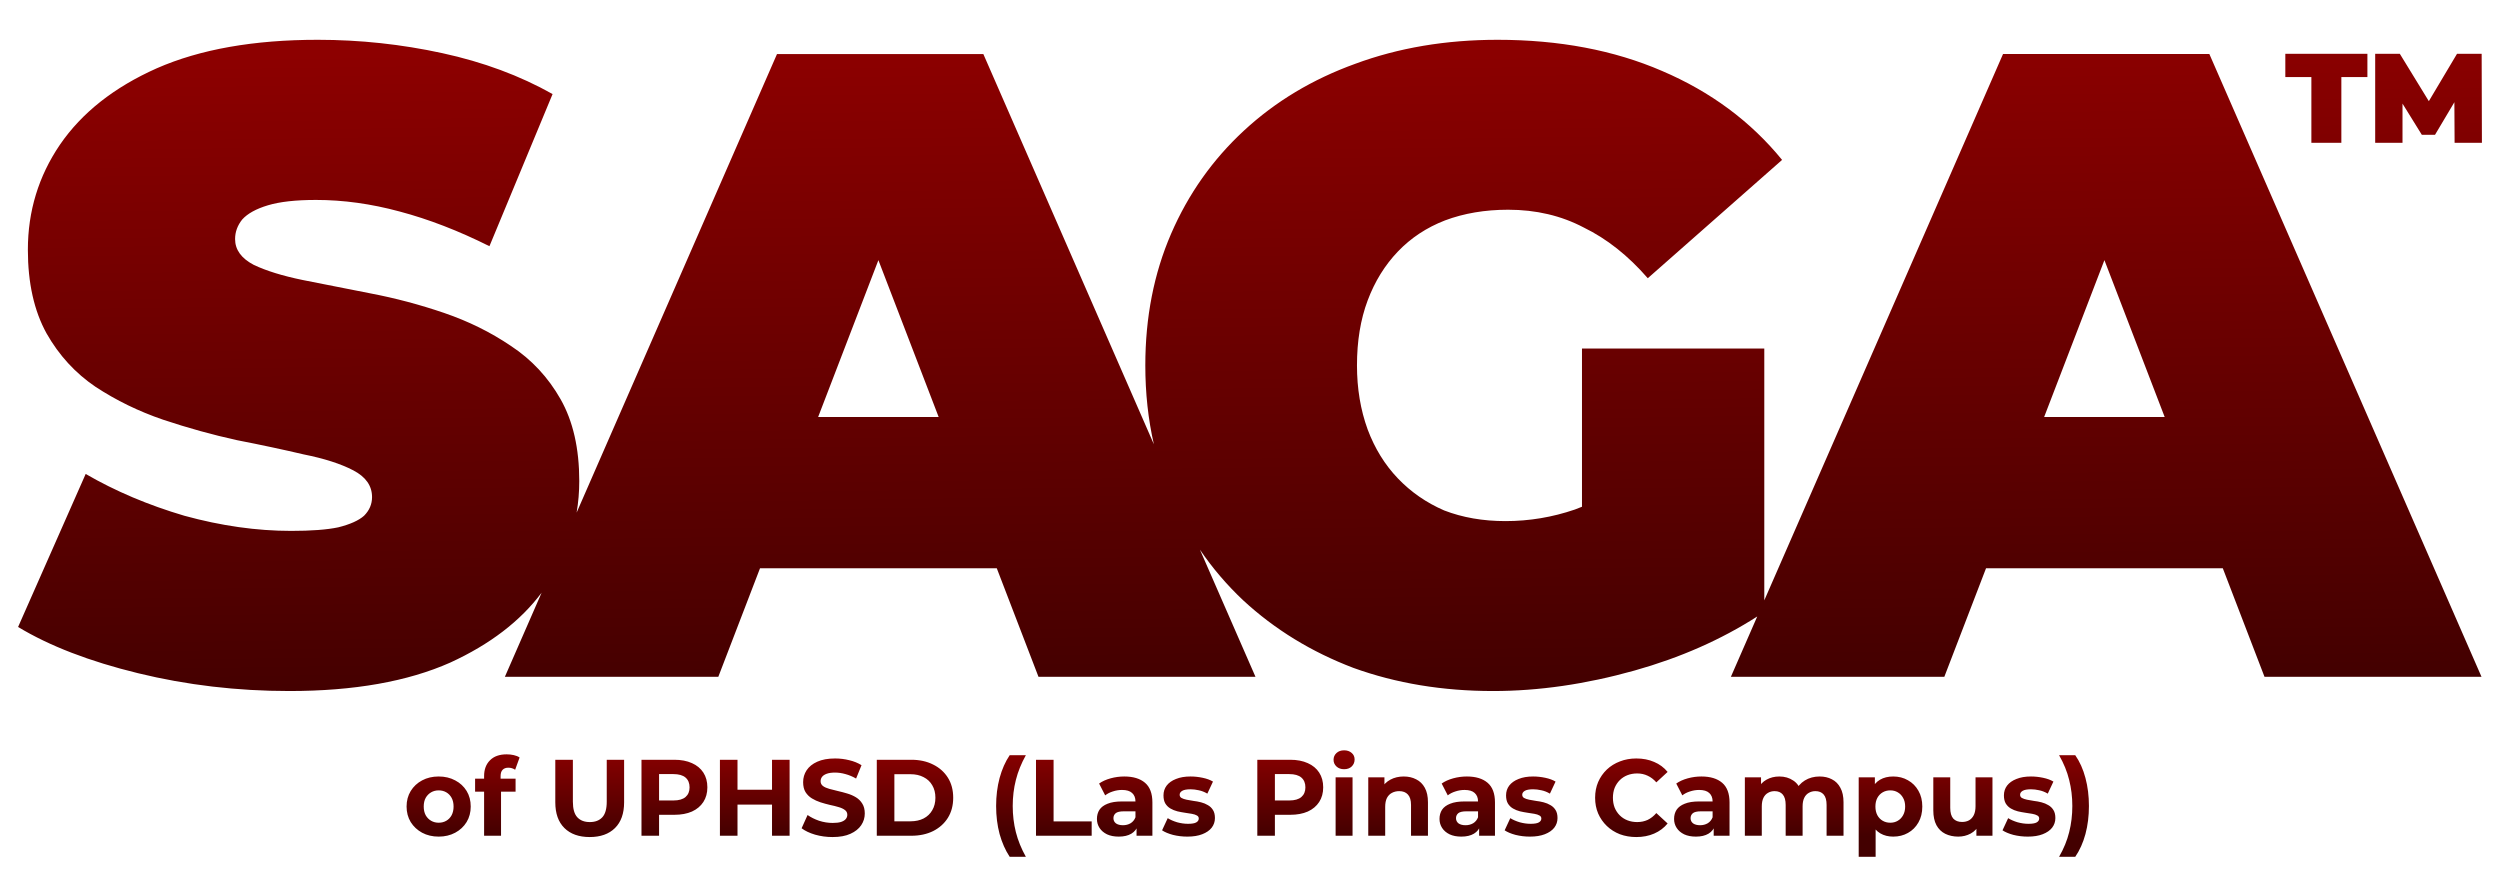 <svg width="691" height="241" viewBox="0 0 691 241" fill="none" xmlns="http://www.w3.org/2000/svg">
<g filter="url(#filter0_ddi_4227_2)">
<path d="M413.907 8C430.95 8 446.108 10.869 459.382 16.606C472.82 22.344 483.882 30.541 492.567 41.197L455.449 73.902C450.041 67.672 444.142 63 437.751 59.885C431.523 56.607 424.558 54.968 416.856 54.968C410.465 54.968 404.647 55.951 399.404 57.918C394.323 59.885 389.981 62.754 386.375 66.524C382.77 70.295 379.985 74.803 378.019 80.049C376.052 85.295 375.068 91.279 375.068 98C375.068 104.393 376.052 110.295 378.019 115.705C379.985 120.951 382.77 125.459 386.375 129.23C389.981 133 394.241 135.951 399.158 138.082C404.237 140.049 409.892 141.033 416.119 141.033C422.674 141.033 429.065 139.967 435.292 137.836C435.943 137.596 436.599 137.338 437.259 137.064V93.328H487.651V162.935L553.638 11.931H610.667L685.886 184.063H625.907L614.38 154.062H548.941L537.414 184.063H478.419L485.702 167.394C475.688 173.822 464.375 178.805 451.763 182.344C438.325 186.114 425.296 188 412.677 188C398.748 188 385.884 185.869 374.085 181.607C362.45 177.18 352.29 170.951 343.604 162.918C339.094 158.667 335.112 154.001 331.657 148.924L347.014 184.066H287.036L275.509 154.066H210.069L198.543 184.066H139.547L149.709 160.809C143.839 168.664 135.426 175.106 124.466 180.131C112.667 185.377 97.836 188 79.974 188C65.552 188 51.623 186.361 38.185 183.082C24.747 179.804 13.685 175.541 5 170.295L23.682 128C31.876 132.754 40.971 136.607 50.968 139.557C61.128 142.344 70.96 143.738 80.465 143.738C86.037 143.738 90.379 143.41 93.493 142.754C96.77 141.935 99.147 140.869 100.622 139.557C102.097 138.082 102.834 136.361 102.834 134.393C102.834 131.278 101.113 128.819 97.672 127.016C94.231 125.213 89.642 123.738 83.906 122.59C78.334 121.279 72.189 119.967 65.47 118.656C58.751 117.18 51.95 115.295 45.067 113C38.349 110.704 32.122 107.672 26.386 103.902C20.814 100.131 16.307 95.213 12.866 89.148C9.425 82.918 7.704 75.213 7.704 66.033C7.704 55.377 10.654 45.705 16.553 37.016C22.617 28.164 31.548 21.115 43.347 15.869C55.31 10.623 70.141 8 87.84 8C99.474 8 110.946 9.23 122.253 11.689C133.561 14.148 143.722 17.918 152.734 23L135.281 65.049C126.761 60.787 118.484 57.59 110.454 55.459C102.588 53.328 94.885 52.263 87.348 52.263C81.776 52.263 77.351 52.754 74.073 53.738C70.796 54.721 68.42 56.032 66.945 57.672C65.634 59.311 64.979 61.115 64.979 63.082C64.979 66.032 66.7 68.41 70.141 70.213C73.582 71.852 78.089 73.246 83.66 74.393C89.396 75.541 95.624 76.77 102.342 78.082C109.225 79.393 116.026 81.197 122.745 83.492C129.464 85.787 135.609 88.82 141.181 92.59C146.916 96.361 151.505 101.279 154.947 107.344C158.388 113.41 160.109 120.951 160.109 129.967C160.109 132.938 159.865 135.843 159.378 138.684L214.765 11.935H271.794L318.929 119.797C317.353 112.912 316.565 105.647 316.565 98C316.565 84.722 318.94 72.59 323.693 61.607C328.445 50.623 335.164 41.114 343.85 33.082C352.535 25.049 362.777 18.901 374.576 14.639C386.539 10.213 399.649 8 413.907 8ZM226.131 112.262H259.447L242.788 68.904L226.131 112.262ZM565.002 112.26H598.319L581.66 68.902L565.002 112.26ZM654.35 18.305H647.151V36.467H638.864V18.305H631.664V11.877H654.35V18.305ZM671.33 24.964L679.117 11.877H685.93L686 36.467H678.45L678.39 25.249L673.042 34.254H669.39L664.052 25.638V36.467H656.502V11.877H663.315L671.33 24.964Z" fill="url(#paint0_linear_4227_2)"/>
</g>
<g filter="url(#filter1_di_4227_2)">
<path d="M121.258 225.24C119.538 225.24 118.008 224.88 116.668 224.16C115.348 223.44 114.298 222.46 113.518 221.22C112.758 219.96 112.378 218.53 112.378 216.93C112.378 215.31 112.758 213.88 113.518 212.64C114.298 211.38 115.348 210.4 116.668 209.7C118.008 208.98 119.538 208.62 121.258 208.62C122.958 208.62 124.478 208.98 125.818 209.7C127.158 210.4 128.208 211.37 128.968 212.61C129.728 213.85 130.108 215.29 130.108 216.93C130.108 218.53 129.728 219.96 128.968 221.22C128.208 222.46 127.158 223.44 125.818 224.16C124.478 224.88 122.958 225.24 121.258 225.24ZM121.258 221.4C122.038 221.4 122.738 221.22 123.358 220.86C123.978 220.5 124.468 219.99 124.828 219.33C125.188 218.65 125.368 217.85 125.368 216.93C125.368 215.99 125.188 215.19 124.828 214.53C124.468 213.87 123.978 213.36 123.358 213C122.738 212.64 122.038 212.46 121.258 212.46C120.478 212.46 119.778 212.64 119.158 213C118.538 213.36 118.038 213.87 117.658 214.53C117.298 215.19 117.118 215.99 117.118 216.93C117.118 217.85 117.298 218.65 117.658 219.33C118.038 219.99 118.538 220.5 119.158 220.86C119.778 221.22 120.478 221.4 121.258 221.4ZM133.806 225V208.5C133.806 206.68 134.346 205.23 135.426 204.15C136.506 203.05 138.046 202.5 140.046 202.5C140.726 202.5 141.376 202.57 141.996 202.71C142.636 202.85 143.176 203.07 143.616 203.37L142.386 206.76C142.126 206.58 141.836 206.44 141.516 206.34C141.196 206.24 140.856 206.19 140.496 206.19C139.816 206.19 139.286 206.39 138.906 206.79C138.546 207.17 138.366 207.75 138.366 208.53V210.03L138.486 212.04V225H133.806ZM131.316 212.82V209.22H142.506V212.82H131.316ZM162.994 225.36C160.014 225.36 157.684 224.53 156.004 222.87C154.324 221.21 153.484 218.84 153.484 215.76V204H158.344V215.58C158.344 217.58 158.754 219.02 159.574 219.9C160.394 220.78 161.544 221.22 163.024 221.22C164.504 221.22 165.654 220.78 166.474 219.9C167.294 219.02 167.704 217.58 167.704 215.58V204H172.504V215.76C172.504 218.84 171.664 221.21 169.984 222.87C168.304 224.53 165.974 225.36 162.994 225.36ZM177.306 225V204H186.396C188.276 204 189.896 204.31 191.256 204.93C192.616 205.53 193.666 206.4 194.406 207.54C195.146 208.68 195.516 210.04 195.516 211.62C195.516 213.18 195.146 214.53 194.406 215.67C193.666 216.81 192.616 217.69 191.256 218.31C189.896 218.91 188.276 219.21 186.396 219.21H180.006L182.166 217.02V225H177.306ZM182.166 217.56L180.006 215.25H186.126C187.626 215.25 188.746 214.93 189.486 214.29C190.226 213.65 190.596 212.76 190.596 211.62C190.596 210.46 190.226 209.56 189.486 208.92C188.746 208.28 187.626 207.96 186.126 207.96H180.006L182.166 205.65V217.56ZM213.386 204H218.246V225H213.386V204ZM203.846 225H198.986V204H203.846V225ZM213.746 216.39H203.486V212.28H213.746V216.39ZM230.115 225.36C228.435 225.36 226.825 225.14 225.285 224.7C223.745 224.24 222.505 223.65 221.565 222.93L223.215 219.27C224.115 219.91 225.175 220.44 226.395 220.86C227.635 221.26 228.885 221.46 230.145 221.46C231.105 221.46 231.875 221.37 232.455 221.19C233.055 220.99 233.495 220.72 233.775 220.38C234.055 220.04 234.195 219.65 234.195 219.21C234.195 218.65 233.975 218.21 233.535 217.89C233.095 217.55 232.515 217.28 231.795 217.08C231.075 216.86 230.275 216.66 229.395 216.48C228.535 216.28 227.665 216.04 226.785 215.76C225.925 215.48 225.135 215.12 224.415 214.68C223.695 214.24 223.105 213.66 222.645 212.94C222.205 212.22 221.985 211.3 221.985 210.18C221.985 208.98 222.305 207.89 222.945 206.91C223.605 205.91 224.585 205.12 225.885 204.54C227.205 203.94 228.855 203.64 230.835 203.64C232.155 203.64 233.455 203.8 234.735 204.12C236.015 204.42 237.145 204.88 238.125 205.5L236.625 209.19C235.645 208.63 234.665 208.22 233.685 207.96C232.705 207.68 231.745 207.54 230.805 207.54C229.865 207.54 229.095 207.65 228.495 207.87C227.895 208.09 227.465 208.38 227.205 208.74C226.945 209.08 226.815 209.48 226.815 209.94C226.815 210.48 227.035 210.92 227.475 211.26C227.915 211.58 228.495 211.84 229.215 212.04C229.935 212.24 230.725 212.44 231.585 212.64C232.465 212.84 233.335 213.07 234.195 213.33C235.075 213.59 235.875 213.94 236.595 214.38C237.315 214.82 237.895 215.4 238.335 216.12C238.795 216.84 239.025 217.75 239.025 218.85C239.025 220.03 238.695 221.11 238.035 222.09C237.375 223.07 236.385 223.86 235.065 224.46C233.765 225.06 232.115 225.36 230.115 225.36ZM242.345 225V204H251.885C254.165 204 256.175 204.44 257.915 205.32C259.655 206.18 261.015 207.39 261.995 208.95C262.975 210.51 263.465 212.36 263.465 214.5C263.465 216.62 262.975 218.47 261.995 220.05C261.015 221.61 259.655 222.83 257.915 223.71C256.175 224.57 254.165 225 251.885 225H242.345ZM247.205 221.01H251.645C253.045 221.01 254.255 220.75 255.275 220.23C256.315 219.69 257.115 218.93 257.675 217.95C258.255 216.97 258.545 215.82 258.545 214.5C258.545 213.16 258.255 212.01 257.675 211.05C257.115 210.07 256.315 209.32 255.275 208.8C254.255 208.26 253.045 207.99 251.645 207.99H247.205V221.01ZM279.077 230.82C277.877 229 276.947 226.9 276.287 224.52C275.647 222.12 275.327 219.54 275.327 216.78C275.327 214.02 275.647 211.44 276.287 209.04C276.947 206.62 277.877 204.52 279.077 202.74H283.547C282.287 205 281.367 207.28 280.787 209.58C280.207 211.86 279.917 214.26 279.917 216.78C279.917 219.3 280.207 221.71 280.787 224.01C281.367 226.29 282.287 228.56 283.547 230.82H279.077ZM286.349 225V204H291.209V221.04H301.739V225H286.349ZM314.142 225V221.85L313.842 221.16V215.52C313.842 214.52 313.532 213.74 312.912 213.18C312.312 212.62 311.382 212.34 310.122 212.34C309.262 212.34 308.412 212.48 307.572 212.76C306.752 213.02 306.052 213.38 305.472 213.84L303.792 210.57C304.672 209.95 305.732 209.47 306.972 209.13C308.212 208.79 309.472 208.62 310.752 208.62C313.212 208.62 315.122 209.2 316.482 210.36C317.842 211.52 318.522 213.33 318.522 215.79V225H314.142ZM309.222 225.24C307.962 225.24 306.882 225.03 305.982 224.61C305.082 224.17 304.392 223.58 303.912 222.84C303.432 222.1 303.192 221.27 303.192 220.35C303.192 219.39 303.422 218.55 303.882 217.83C304.362 217.11 305.112 216.55 306.132 216.15C307.152 215.73 308.482 215.52 310.122 215.52H314.412V218.25H310.632C309.532 218.25 308.772 218.43 308.352 218.79C307.952 219.15 307.752 219.6 307.752 220.14C307.752 220.74 307.982 221.22 308.442 221.58C308.922 221.92 309.572 222.09 310.392 222.09C311.172 222.09 311.872 221.91 312.492 221.55C313.112 221.17 313.562 220.62 313.842 219.9L314.562 222.06C314.222 223.1 313.602 223.89 312.702 224.43C311.802 224.97 310.642 225.24 309.222 225.24ZM328.188 225.24C326.808 225.24 325.478 225.08 324.198 224.76C322.938 224.42 321.938 224 321.198 223.5L322.758 220.14C323.498 220.6 324.368 220.98 325.368 221.28C326.388 221.56 327.388 221.7 328.368 221.7C329.448 221.7 330.208 221.57 330.648 221.31C331.108 221.05 331.338 220.69 331.338 220.23C331.338 219.85 331.158 219.57 330.798 219.39C330.458 219.19 329.998 219.04 329.418 218.94C328.838 218.84 328.198 218.74 327.498 218.64C326.818 218.54 326.128 218.41 325.428 218.25C324.728 218.07 324.088 217.81 323.508 217.47C322.928 217.13 322.458 216.67 322.098 216.09C321.758 215.51 321.588 214.76 321.588 213.84C321.588 212.82 321.878 211.92 322.458 211.14C323.058 210.36 323.918 209.75 325.038 209.31C326.158 208.85 327.498 208.62 329.058 208.62C330.158 208.62 331.278 208.74 332.418 208.98C333.558 209.22 334.508 209.57 335.268 210.03L333.708 213.36C332.928 212.9 332.138 212.59 331.338 212.43C330.558 212.25 329.798 212.16 329.058 212.16C328.018 212.16 327.258 212.3 326.778 212.58C326.298 212.86 326.058 213.22 326.058 213.66C326.058 214.06 326.228 214.36 326.568 214.56C326.928 214.76 327.398 214.92 327.978 215.04C328.558 215.16 329.188 215.27 329.868 215.37C330.568 215.45 331.268 215.58 331.968 215.76C332.668 215.94 333.298 216.2 333.858 216.54C334.438 216.86 334.908 217.31 335.268 217.89C335.628 218.45 335.808 219.19 335.808 220.11C335.808 221.11 335.508 222 334.908 222.78C334.308 223.54 333.438 224.14 332.298 224.58C331.178 225.02 329.808 225.24 328.188 225.24ZM347.521 225V204H356.611C358.491 204 360.111 204.31 361.471 204.93C362.831 205.53 363.881 206.4 364.621 207.54C365.361 208.68 365.731 210.04 365.731 211.62C365.731 213.18 365.361 214.53 364.621 215.67C363.881 216.81 362.831 217.69 361.471 218.31C360.111 218.91 358.491 219.21 356.611 219.21H350.221L352.381 217.02V225H347.521ZM352.381 217.56L350.221 215.25H356.341C357.841 215.25 358.961 214.93 359.701 214.29C360.441 213.65 360.811 212.76 360.811 211.62C360.811 210.46 360.441 209.56 359.701 208.92C358.961 208.28 357.841 207.96 356.341 207.96H350.221L352.381 205.65V217.56ZM369.164 225V208.86H373.844V225H369.164ZM371.504 206.61C370.644 206.61 369.944 206.36 369.404 205.86C368.864 205.36 368.594 204.74 368.594 204C368.594 203.26 368.864 202.64 369.404 202.14C369.944 201.64 370.644 201.39 371.504 201.39C372.364 201.39 373.064 201.63 373.604 202.11C374.144 202.57 374.414 203.17 374.414 203.91C374.414 204.69 374.144 205.34 373.604 205.86C373.084 206.36 372.384 206.61 371.504 206.61ZM387.997 208.62C389.277 208.62 390.417 208.88 391.417 209.4C392.437 209.9 393.237 210.68 393.817 211.74C394.397 212.78 394.687 214.12 394.687 215.76V225H390.007V216.48C390.007 215.18 389.717 214.22 389.137 213.6C388.577 212.98 387.777 212.67 386.737 212.67C385.997 212.67 385.327 212.83 384.727 213.15C384.147 213.45 383.687 213.92 383.347 214.56C383.027 215.2 382.867 216.02 382.867 217.02V225H378.187V208.86H382.657V213.33L381.817 211.98C382.397 210.9 383.227 210.07 384.307 209.49C385.387 208.91 386.617 208.62 387.997 208.62ZM408.83 225V221.85L408.53 221.16V215.52C408.53 214.52 408.22 213.74 407.6 213.18C407 212.62 406.07 212.34 404.81 212.34C403.95 212.34 403.1 212.48 402.26 212.76C401.44 213.02 400.74 213.38 400.16 213.84L398.48 210.57C399.36 209.95 400.42 209.47 401.66 209.13C402.9 208.79 404.16 208.62 405.44 208.62C407.9 208.62 409.81 209.2 411.17 210.36C412.53 211.52 413.21 213.33 413.21 215.79V225H408.83ZM403.91 225.24C402.65 225.24 401.57 225.03 400.67 224.61C399.77 224.17 399.08 223.58 398.6 222.84C398.12 222.1 397.88 221.27 397.88 220.35C397.88 219.39 398.11 218.55 398.57 217.83C399.05 217.11 399.8 216.55 400.82 216.15C401.84 215.73 403.17 215.52 404.81 215.52H409.1V218.25H405.32C404.22 218.25 403.46 218.43 403.04 218.79C402.64 219.15 402.44 219.6 402.44 220.14C402.44 220.74 402.67 221.22 403.13 221.58C403.61 221.92 404.26 222.09 405.08 222.09C405.86 222.09 406.56 221.91 407.18 221.55C407.8 221.17 408.25 220.62 408.53 219.9L409.25 222.06C408.91 223.1 408.29 223.89 407.39 224.43C406.49 224.97 405.33 225.24 403.91 225.24ZM422.875 225.24C421.495 225.24 420.165 225.08 418.885 224.76C417.625 224.42 416.625 224 415.885 223.5L417.445 220.14C418.185 220.6 419.055 220.98 420.055 221.28C421.075 221.56 422.075 221.7 423.055 221.7C424.135 221.7 424.895 221.57 425.335 221.31C425.795 221.05 426.025 220.69 426.025 220.23C426.025 219.85 425.845 219.57 425.485 219.39C425.145 219.19 424.685 219.04 424.105 218.94C423.525 218.84 422.885 218.74 422.185 218.64C421.505 218.54 420.815 218.41 420.115 218.25C419.415 218.07 418.775 217.81 418.195 217.47C417.615 217.13 417.145 216.67 416.785 216.09C416.445 215.51 416.275 214.76 416.275 213.84C416.275 212.82 416.565 211.92 417.145 211.14C417.745 210.36 418.605 209.75 419.725 209.31C420.845 208.85 422.185 208.62 423.745 208.62C424.845 208.62 425.965 208.74 427.105 208.98C428.245 209.22 429.195 209.57 429.955 210.03L428.395 213.36C427.615 212.9 426.825 212.59 426.025 212.43C425.245 212.25 424.485 212.16 423.745 212.16C422.705 212.16 421.945 212.3 421.465 212.58C420.985 212.86 420.745 213.22 420.745 213.66C420.745 214.06 420.915 214.36 421.255 214.56C421.615 214.76 422.085 214.92 422.665 215.04C423.245 215.16 423.875 215.27 424.555 215.37C425.255 215.45 425.955 215.58 426.655 215.76C427.355 215.94 427.985 216.2 428.545 216.54C429.125 216.86 429.595 217.31 429.955 217.89C430.315 218.45 430.495 219.19 430.495 220.11C430.495 221.11 430.195 222 429.595 222.78C428.995 223.54 428.125 224.14 426.985 224.58C425.865 225.02 424.495 225.24 422.875 225.24ZM452.259 225.36C450.639 225.36 449.129 225.1 447.729 224.58C446.349 224.04 445.149 223.28 444.129 222.3C443.109 221.32 442.309 220.17 441.729 218.85C441.169 217.53 440.889 216.08 440.889 214.5C440.889 212.92 441.169 211.47 441.729 210.15C442.309 208.83 443.109 207.68 444.129 206.7C445.169 205.72 446.379 204.97 447.759 204.45C449.139 203.91 450.649 203.64 452.289 203.64C454.109 203.64 455.749 203.96 457.209 204.6C458.689 205.22 459.929 206.14 460.929 207.36L457.809 210.24C457.089 209.42 456.289 208.81 455.409 208.41C454.529 207.99 453.569 207.78 452.529 207.78C451.549 207.78 450.649 207.94 449.829 208.26C449.009 208.58 448.299 209.04 447.699 209.64C447.099 210.24 446.629 210.95 446.289 211.77C445.969 212.59 445.809 213.5 445.809 214.5C445.809 215.5 445.969 216.41 446.289 217.23C446.629 218.05 447.099 218.76 447.699 219.36C448.299 219.96 449.009 220.42 449.829 220.74C450.649 221.06 451.549 221.22 452.529 221.22C453.569 221.22 454.529 221.02 455.409 220.62C456.289 220.2 457.089 219.57 457.809 218.73L460.929 221.61C459.929 222.83 458.689 223.76 457.209 224.4C455.749 225.04 454.099 225.36 452.259 225.36ZM473.664 225V221.85L473.364 221.16V215.52C473.364 214.52 473.054 213.74 472.434 213.18C471.834 212.62 470.904 212.34 469.644 212.34C468.784 212.34 467.934 212.48 467.094 212.76C466.274 213.02 465.574 213.38 464.994 213.84L463.314 210.57C464.194 209.95 465.254 209.47 466.494 209.13C467.734 208.79 468.994 208.62 470.274 208.62C472.734 208.62 474.644 209.2 476.004 210.36C477.364 211.52 478.044 213.33 478.044 215.79V225H473.664ZM468.744 225.24C467.484 225.24 466.404 225.03 465.504 224.61C464.604 224.17 463.914 223.58 463.434 222.84C462.954 222.1 462.714 221.27 462.714 220.35C462.714 219.39 462.944 218.55 463.404 217.83C463.884 217.11 464.634 216.55 465.654 216.15C466.674 215.73 468.004 215.52 469.644 215.52H473.934V218.25H470.154C469.054 218.25 468.294 218.43 467.874 218.79C467.474 219.15 467.274 219.6 467.274 220.14C467.274 220.74 467.504 221.22 467.964 221.58C468.444 221.92 469.094 222.09 469.914 222.09C470.694 222.09 471.394 221.91 472.014 221.55C472.634 221.17 473.084 220.62 473.364 219.9L474.084 222.06C473.744 223.1 473.124 223.89 472.224 224.43C471.324 224.97 470.164 225.24 468.744 225.24ZM502.949 208.62C504.229 208.62 505.359 208.88 506.339 209.4C507.339 209.9 508.119 210.68 508.679 211.74C509.259 212.78 509.549 214.12 509.549 215.76V225H504.869V216.48C504.869 215.18 504.599 214.22 504.059 213.6C503.519 212.98 502.759 212.67 501.779 212.67C501.099 212.67 500.489 212.83 499.949 213.15C499.409 213.45 498.989 213.91 498.689 214.53C498.389 215.15 498.239 215.94 498.239 216.9V225H493.559V216.48C493.559 215.18 493.289 214.22 492.749 213.6C492.229 212.98 491.479 212.67 490.499 212.67C489.819 212.67 489.209 212.83 488.669 213.15C488.129 213.45 487.709 213.91 487.409 214.53C487.109 215.15 486.959 215.94 486.959 216.9V225H482.279V208.86H486.749V213.27L485.909 211.98C486.469 210.88 487.259 210.05 488.279 209.49C489.319 208.91 490.499 208.62 491.819 208.62C493.299 208.62 494.589 209 495.689 209.76C496.809 210.5 497.549 211.64 497.909 213.18L496.259 212.73C496.799 211.47 497.659 210.47 498.839 209.73C500.039 208.99 501.409 208.62 502.949 208.62ZM523.284 225.24C521.924 225.24 520.734 224.94 519.714 224.34C518.694 223.74 517.894 222.83 517.314 221.61C516.754 220.37 516.474 218.81 516.474 216.93C516.474 215.03 516.744 213.47 517.284 212.25C517.824 211.03 518.604 210.12 519.624 209.52C520.644 208.92 521.864 208.62 523.284 208.62C524.804 208.62 526.164 208.97 527.364 209.67C528.584 210.35 529.544 211.31 530.244 212.55C530.964 213.79 531.324 215.25 531.324 216.93C531.324 218.63 530.964 220.1 530.244 221.34C529.544 222.58 528.584 223.54 527.364 224.22C526.164 224.9 524.804 225.24 523.284 225.24ZM513.744 230.82V208.86H518.214V212.16L518.124 216.96L518.424 221.73V230.82H513.744ZM522.474 221.4C523.254 221.4 523.944 221.22 524.544 220.86C525.164 220.5 525.654 219.99 526.014 219.33C526.394 218.65 526.584 217.85 526.584 216.93C526.584 215.99 526.394 215.19 526.014 214.53C525.654 213.87 525.164 213.36 524.544 213C523.944 212.64 523.254 212.46 522.474 212.46C521.694 212.46 520.994 212.64 520.374 213C519.754 213.36 519.264 213.87 518.904 214.53C518.544 215.19 518.364 215.99 518.364 216.93C518.364 217.85 518.544 218.65 518.904 219.33C519.264 219.99 519.754 220.5 520.374 220.86C520.994 221.22 521.694 221.4 522.474 221.4ZM541.267 225.24C539.927 225.24 538.727 224.98 537.667 224.46C536.627 223.94 535.817 223.15 535.237 222.09C534.657 221.01 534.367 219.64 534.367 217.98V208.86H539.047V217.29C539.047 218.63 539.327 219.62 539.887 220.26C540.467 220.88 541.277 221.19 542.317 221.19C543.037 221.19 543.677 221.04 544.237 220.74C544.797 220.42 545.237 219.94 545.557 219.3C545.877 218.64 546.037 217.82 546.037 216.84V208.86H550.717V225H546.277V220.56L547.087 221.85C546.547 222.97 545.747 223.82 544.687 224.4C543.647 224.96 542.507 225.24 541.267 225.24ZM560.483 225.24C559.103 225.24 557.773 225.08 556.493 224.76C555.233 224.42 554.233 224 553.493 223.5L555.053 220.14C555.793 220.6 556.663 220.98 557.663 221.28C558.683 221.56 559.683 221.7 560.663 221.7C561.743 221.7 562.503 221.57 562.943 221.31C563.403 221.05 563.633 220.69 563.633 220.23C563.633 219.85 563.453 219.57 563.093 219.39C562.753 219.19 562.293 219.04 561.713 218.94C561.133 218.84 560.493 218.74 559.793 218.64C559.113 218.54 558.423 218.41 557.723 218.25C557.023 218.07 556.383 217.81 555.803 217.47C555.223 217.13 554.753 216.67 554.393 216.09C554.053 215.51 553.883 214.76 553.883 213.84C553.883 212.82 554.173 211.92 554.753 211.14C555.353 210.36 556.213 209.75 557.333 209.31C558.453 208.85 559.793 208.62 561.353 208.62C562.453 208.62 563.573 208.74 564.713 208.98C565.853 209.22 566.803 209.57 567.563 210.03L566.003 213.36C565.223 212.9 564.433 212.59 563.633 212.43C562.853 212.25 562.093 212.16 561.353 212.16C560.313 212.16 559.553 212.3 559.073 212.58C558.593 212.86 558.353 213.22 558.353 213.66C558.353 214.06 558.523 214.36 558.863 214.56C559.223 214.76 559.693 214.92 560.273 215.04C560.853 215.16 561.483 215.27 562.163 215.37C562.863 215.45 563.563 215.58 564.263 215.76C564.963 215.94 565.593 216.2 566.153 216.54C566.733 216.86 567.203 217.31 567.563 217.89C567.923 218.45 568.103 219.19 568.103 220.11C568.103 221.11 567.803 222 567.203 222.78C566.603 223.54 565.733 224.14 564.593 224.58C563.473 225.02 562.103 225.24 560.483 225.24ZM573.6 230.82H569.13C570.43 228.56 571.36 226.29 571.92 224.01C572.5 221.71 572.79 219.3 572.79 216.78C572.79 214.26 572.5 211.86 571.92 209.58C571.36 207.28 570.43 205 569.13 202.74H573.6C574.84 204.52 575.78 206.62 576.42 209.04C577.06 211.44 577.38 214.02 577.38 216.78C577.38 219.54 577.06 222.12 576.42 224.52C575.78 226.9 574.84 229 573.6 230.82Z" fill="url(#paint1_linear_4227_2)"/>
</g>
<defs>
<filter id="filter0_ddi_4227_2" x="0" y="0" width="691" height="198" filterUnits="userSpaceOnUse" color-interpolation-filters="sRGB">
<feFlood flood-opacity="0" result="BackgroundImageFix"/>
<feColorMatrix in="SourceAlpha" type="matrix" values="0 0 0 0 0 0 0 0 0 0 0 0 0 0 0 0 0 0 127 0" result="hardAlpha"/>
<feOffset dy="5"/>
<feGaussianBlur stdDeviation="2.5"/>
<feComposite in2="hardAlpha" operator="out"/>
<feColorMatrix type="matrix" values="0 0 0 0 0.016 0 0 0 0 0.051 0 0 0 0 0.008 0 0 0 0.5 0"/>
<feBlend mode="normal" in2="BackgroundImageFix" result="effect1_dropShadow_4227_2"/>
<feColorMatrix in="SourceAlpha" type="matrix" values="0 0 0 0 0 0 0 0 0 0 0 0 0 0 0 0 0 0 127 0" result="hardAlpha"/>
<feOffset dy="-4"/>
<feGaussianBlur stdDeviation="2"/>
<feComposite in2="hardAlpha" operator="out"/>
<feColorMatrix type="matrix" values="0 0 0 0 0.267 0 0 0 0 1 0 0 0 0 0 0 0 0 0.1 0"/>
<feBlend mode="normal" in2="effect1_dropShadow_4227_2" result="effect2_dropShadow_4227_2"/>
<feBlend mode="normal" in="SourceGraphic" in2="effect2_dropShadow_4227_2" result="shape"/>
<feColorMatrix in="SourceAlpha" type="matrix" values="0 0 0 0 0 0 0 0 0 0 0 0 0 0 0 0 0 0 127 0" result="hardAlpha"/>
<feOffset dy="2"/>
<feComposite in2="hardAlpha" operator="arithmetic" k2="-1" k3="1"/>
<feColorMatrix type="matrix" values="0 0 0 0 0.769 0 0 0 0 0 0 0 0 0 0 0 0 0 1 0"/>
<feBlend mode="normal" in2="shape" result="effect3_innerShadow_4227_2"/>
</filter>
<filter id="filter1_di_4227_2" x="107.375" y="201.391" width="475.008" height="39.43" filterUnits="userSpaceOnUse" color-interpolation-filters="sRGB">
<feFlood flood-opacity="0" result="BackgroundImageFix"/>
<feColorMatrix in="SourceAlpha" type="matrix" values="0 0 0 0 0 0 0 0 0 0 0 0 0 0 0 0 0 0 127 0" result="hardAlpha"/>
<feOffset dy="5"/>
<feGaussianBlur stdDeviation="2.5"/>
<feComposite in2="hardAlpha" operator="out"/>
<feColorMatrix type="matrix" values="0 0 0 0 0.016 0 0 0 0 0.051 0 0 0 0 0.008 0 0 0 0.5 0"/>
<feBlend mode="normal" in2="BackgroundImageFix" result="effect1_dropShadow_4227_2"/>
<feBlend mode="normal" in="SourceGraphic" in2="effect1_dropShadow_4227_2" result="shape"/>
<feColorMatrix in="SourceAlpha" type="matrix" values="0 0 0 0 0 0 0 0 0 0 0 0 0 0 0 0 0 0 127 0" result="hardAlpha"/>
<feOffset dy="1"/>
<feComposite in2="hardAlpha" operator="arithmetic" k2="-1" k3="1"/>
<feColorMatrix type="matrix" values="0 0 0 0 0.769 0 0 0 0 0 0 0 0 0 0 0 0 0 1 0"/>
<feBlend mode="normal" in2="shape" result="effect2_innerShadow_4227_2"/>
</filter>
<linearGradient id="paint0_linear_4227_2" x1="357.777" y1="8" x2="360.479" y2="188.035" gradientUnits="userSpaceOnUse">
<stop stop-color="#8D0000"/>
<stop offset="1" stop-color="#430000"/>
</linearGradient>
<linearGradient id="paint1_linear_4227_2" x1="358.011" y1="200.549" x2="358.011" y2="225.115" gradientUnits="userSpaceOnUse">
<stop stop-color="#8D0000"/>
<stop offset="1" stop-color="#430000"/>
</linearGradient>
</defs>
</svg>
